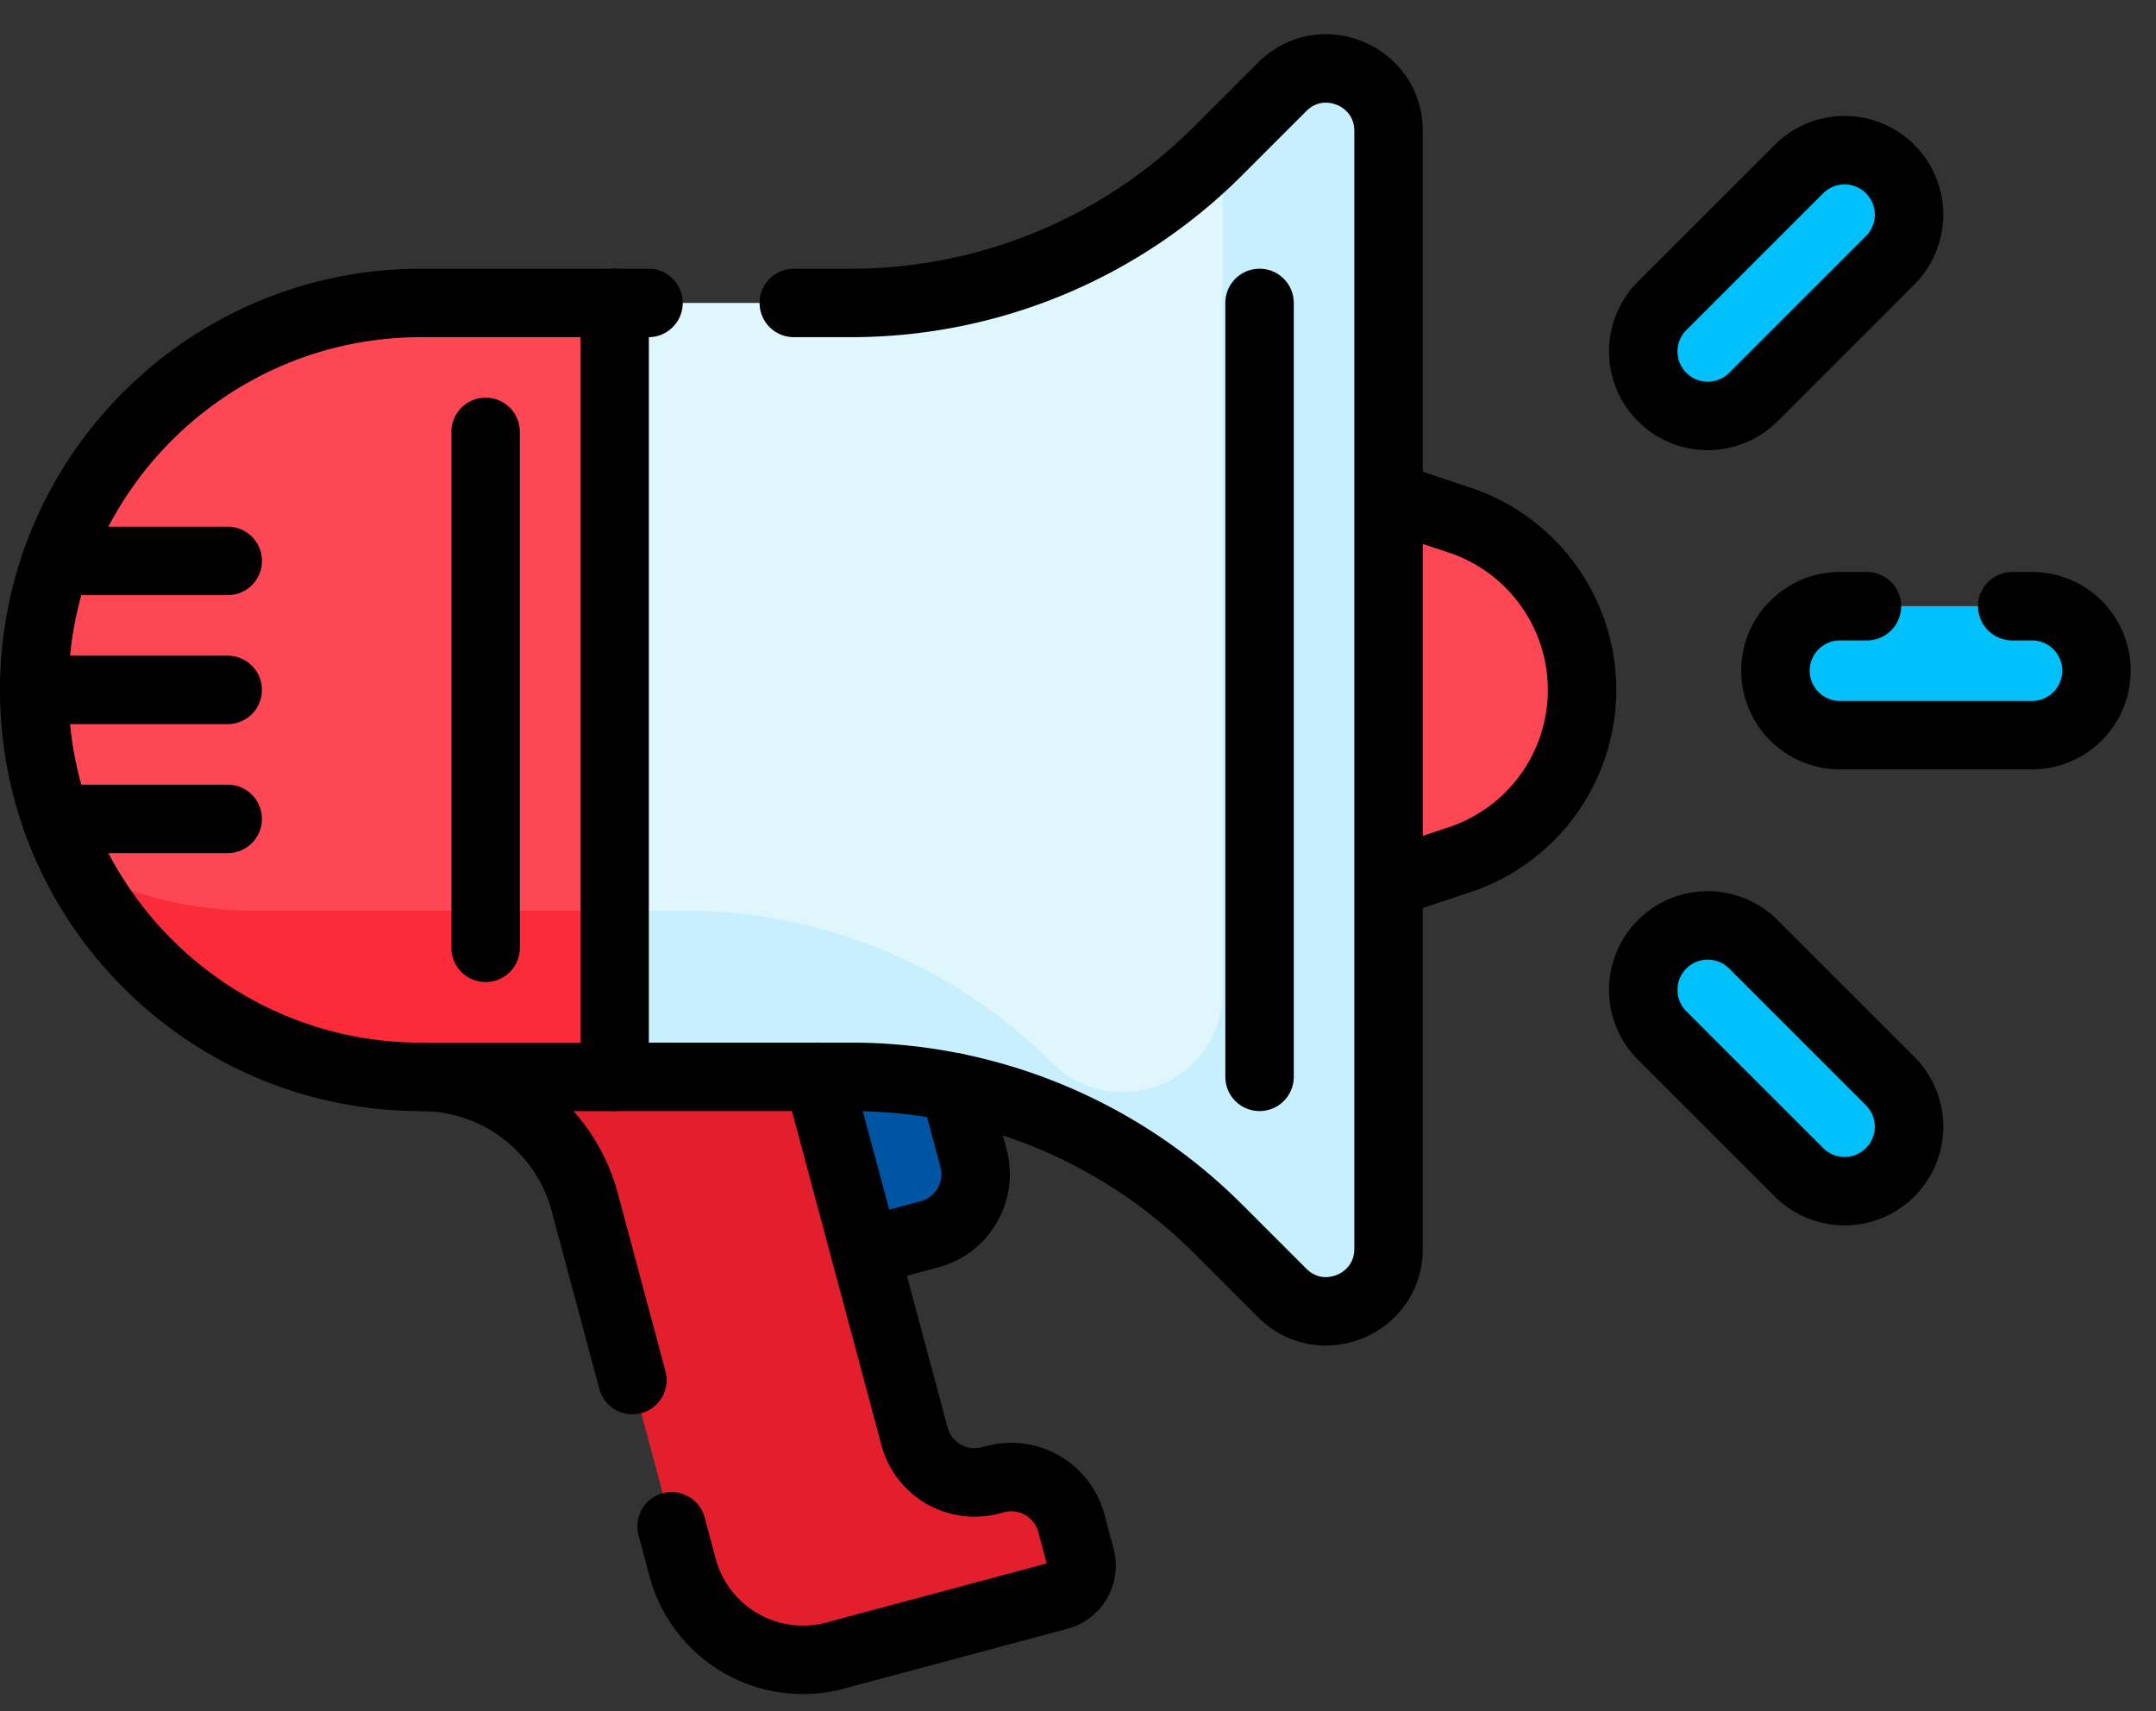 <svg width="63" height="50" fill="none" xmlns="http://www.w3.org/2000/svg"><rect width="100%" height="100%" fill="#333333" stroke="none"/><path d="m42.652 25.12-2.078.692-1.884-5.653 1.884-5.654 2.078.693a5.23 5.23 0 0 1 0 9.922z" fill="#FD4755"/><path d="m27.16 36.068-1.883.504-3.707-4.42 1.756-2.86 3.64-.976 1.48 5.523a1.82 1.82 0 0 1-1.287 2.23z" fill="#0055A3"/><path d="m31.574 45.513-.269-1.003a1.82 1.82 0 0 0-2.229-1.287l-.125.033a1.82 1.82 0 0 1-2.228-1.287l-2.815-10.504-5.948-1.198-5.653 1.198a4.95 4.95 0 0 1 4.78 3.669l2.859 10.669a3.64 3.64 0 0 0 4.458 2.574l6.526-1.75a.91.91 0 0 0 .644-1.114z" fill="#E41F2D"/><path d="M12.307 8.852C6.062 8.852 1 13.914 1 20.16c0 6.244 5.062 11.307 11.307 11.307h5.653l1.885-11.307L17.96 8.852h-5.653z" fill="#FD4755"/><path d="M7.453 26.613c-1.872 0-3.637-.456-5.192-1.26a11.306 11.306 0 0 0 10.046 6.113h5.653l.81-4.854H7.452z" fill="#FB2B3A"/><path d="M37.467 2.537 35.594 4.41a15.167 15.167 0 0 1-10.725 4.442H17.96v22.614h6.91c4.022 0 7.88 1.598 10.724 4.442l1.873 1.873c1.146 1.147 3.107.335 3.107-1.287V3.824c0-1.622-1.96-2.434-3.107-1.287z" fill="#DFF6FD"/><path d="M37.467 2.537 35.72 4.283v24.709c0 2.599-3.142 3.9-4.98 2.063a15.167 15.167 0 0 0-10.724-4.443H17.96v4.854h6.91c4.022 0 7.88 1.597 10.724 4.442l1.873 1.873c1.146 1.147 3.107.334 3.107-1.287V3.824c0-1.622-1.96-2.434-3.107-1.287z" fill="#C8EFFE"/><path d="M59.419 21.482h-5.654a1.884 1.884 0 1 1 0-3.769h5.654a1.884 1.884 0 1 1 0 3.769zM55.232 7.605l-3.998 3.997a1.884 1.884 0 0 1-2.665-2.665l3.998-3.997a1.884 1.884 0 0 1 2.665 2.665zm0 23.985-3.998-3.997a1.884 1.884 0 0 0-2.665 2.665l3.998 3.997a1.884 1.884 0 0 0 2.665-2.665z" fill="#01C0FA"/><path d="M58.8 17.713h.619a1.885 1.885 0 0 1 0 3.769h-5.654a1.884 1.884 0 0 1 0-3.769h.788M19.624 44.6l.322 1.203a3.64 3.64 0 0 0 4.458 2.574l6.527-1.749a.91.91 0 0 0 .643-1.115l-.268-1.003a1.82 1.82 0 0 0-2.23-1.287l-.124.033a1.82 1.82 0 0 1-2.23-1.287l-2.814-10.504m-11.6 0a4.95 4.95 0 0 1 4.78 3.669l1.391 5.193M55.232 7.605l-3.998 3.997a1.884 1.884 0 0 1-2.665-2.665l3.998-3.997a1.884 1.884 0 1 1 2.665 2.665zm0 23.985-3.998-3.997a1.884 1.884 0 0 0-2.665 2.665l3.998 3.997a1.884 1.884 0 1 0 2.665-2.665z" stroke="#000" stroke-width="2" stroke-miterlimit="10" stroke-linecap="round" stroke-linejoin="round"/><path d="m27.892 31.77.554 2.069a1.82 1.82 0 0 1-1.287 2.229l-1.882.504M17.96 8.852h-5.653C6.062 8.852 1 13.914 1 20.16c0 6.244 5.062 11.307 11.307 11.307h5.653" stroke="#000" stroke-width="2" stroke-miterlimit="10" stroke-linecap="round" stroke-linejoin="round"/><path d="M18.95 8.852h-.99v22.614h6.91c4.022 0 7.88 1.598 10.724 4.442l1.873 1.873c1.146 1.147 3.107.335 3.107-1.287V3.824c0-1.622-1.96-2.434-3.107-1.287L35.594 4.41a15.167 15.167 0 0 1-10.725 4.442h-1.673m17.378 16.96 2.078-.692a5.229 5.229 0 0 0 0-9.922l-2.078-.692M1.644 16.39h5.01M1 20.159h5.653m-5.01 3.769h5.01M36.805 8.852v22.614M14.19 12.62v15.076" stroke="#000" stroke-width="2" stroke-miterlimit="10" stroke-linecap="round" stroke-linejoin="round"/></svg>
